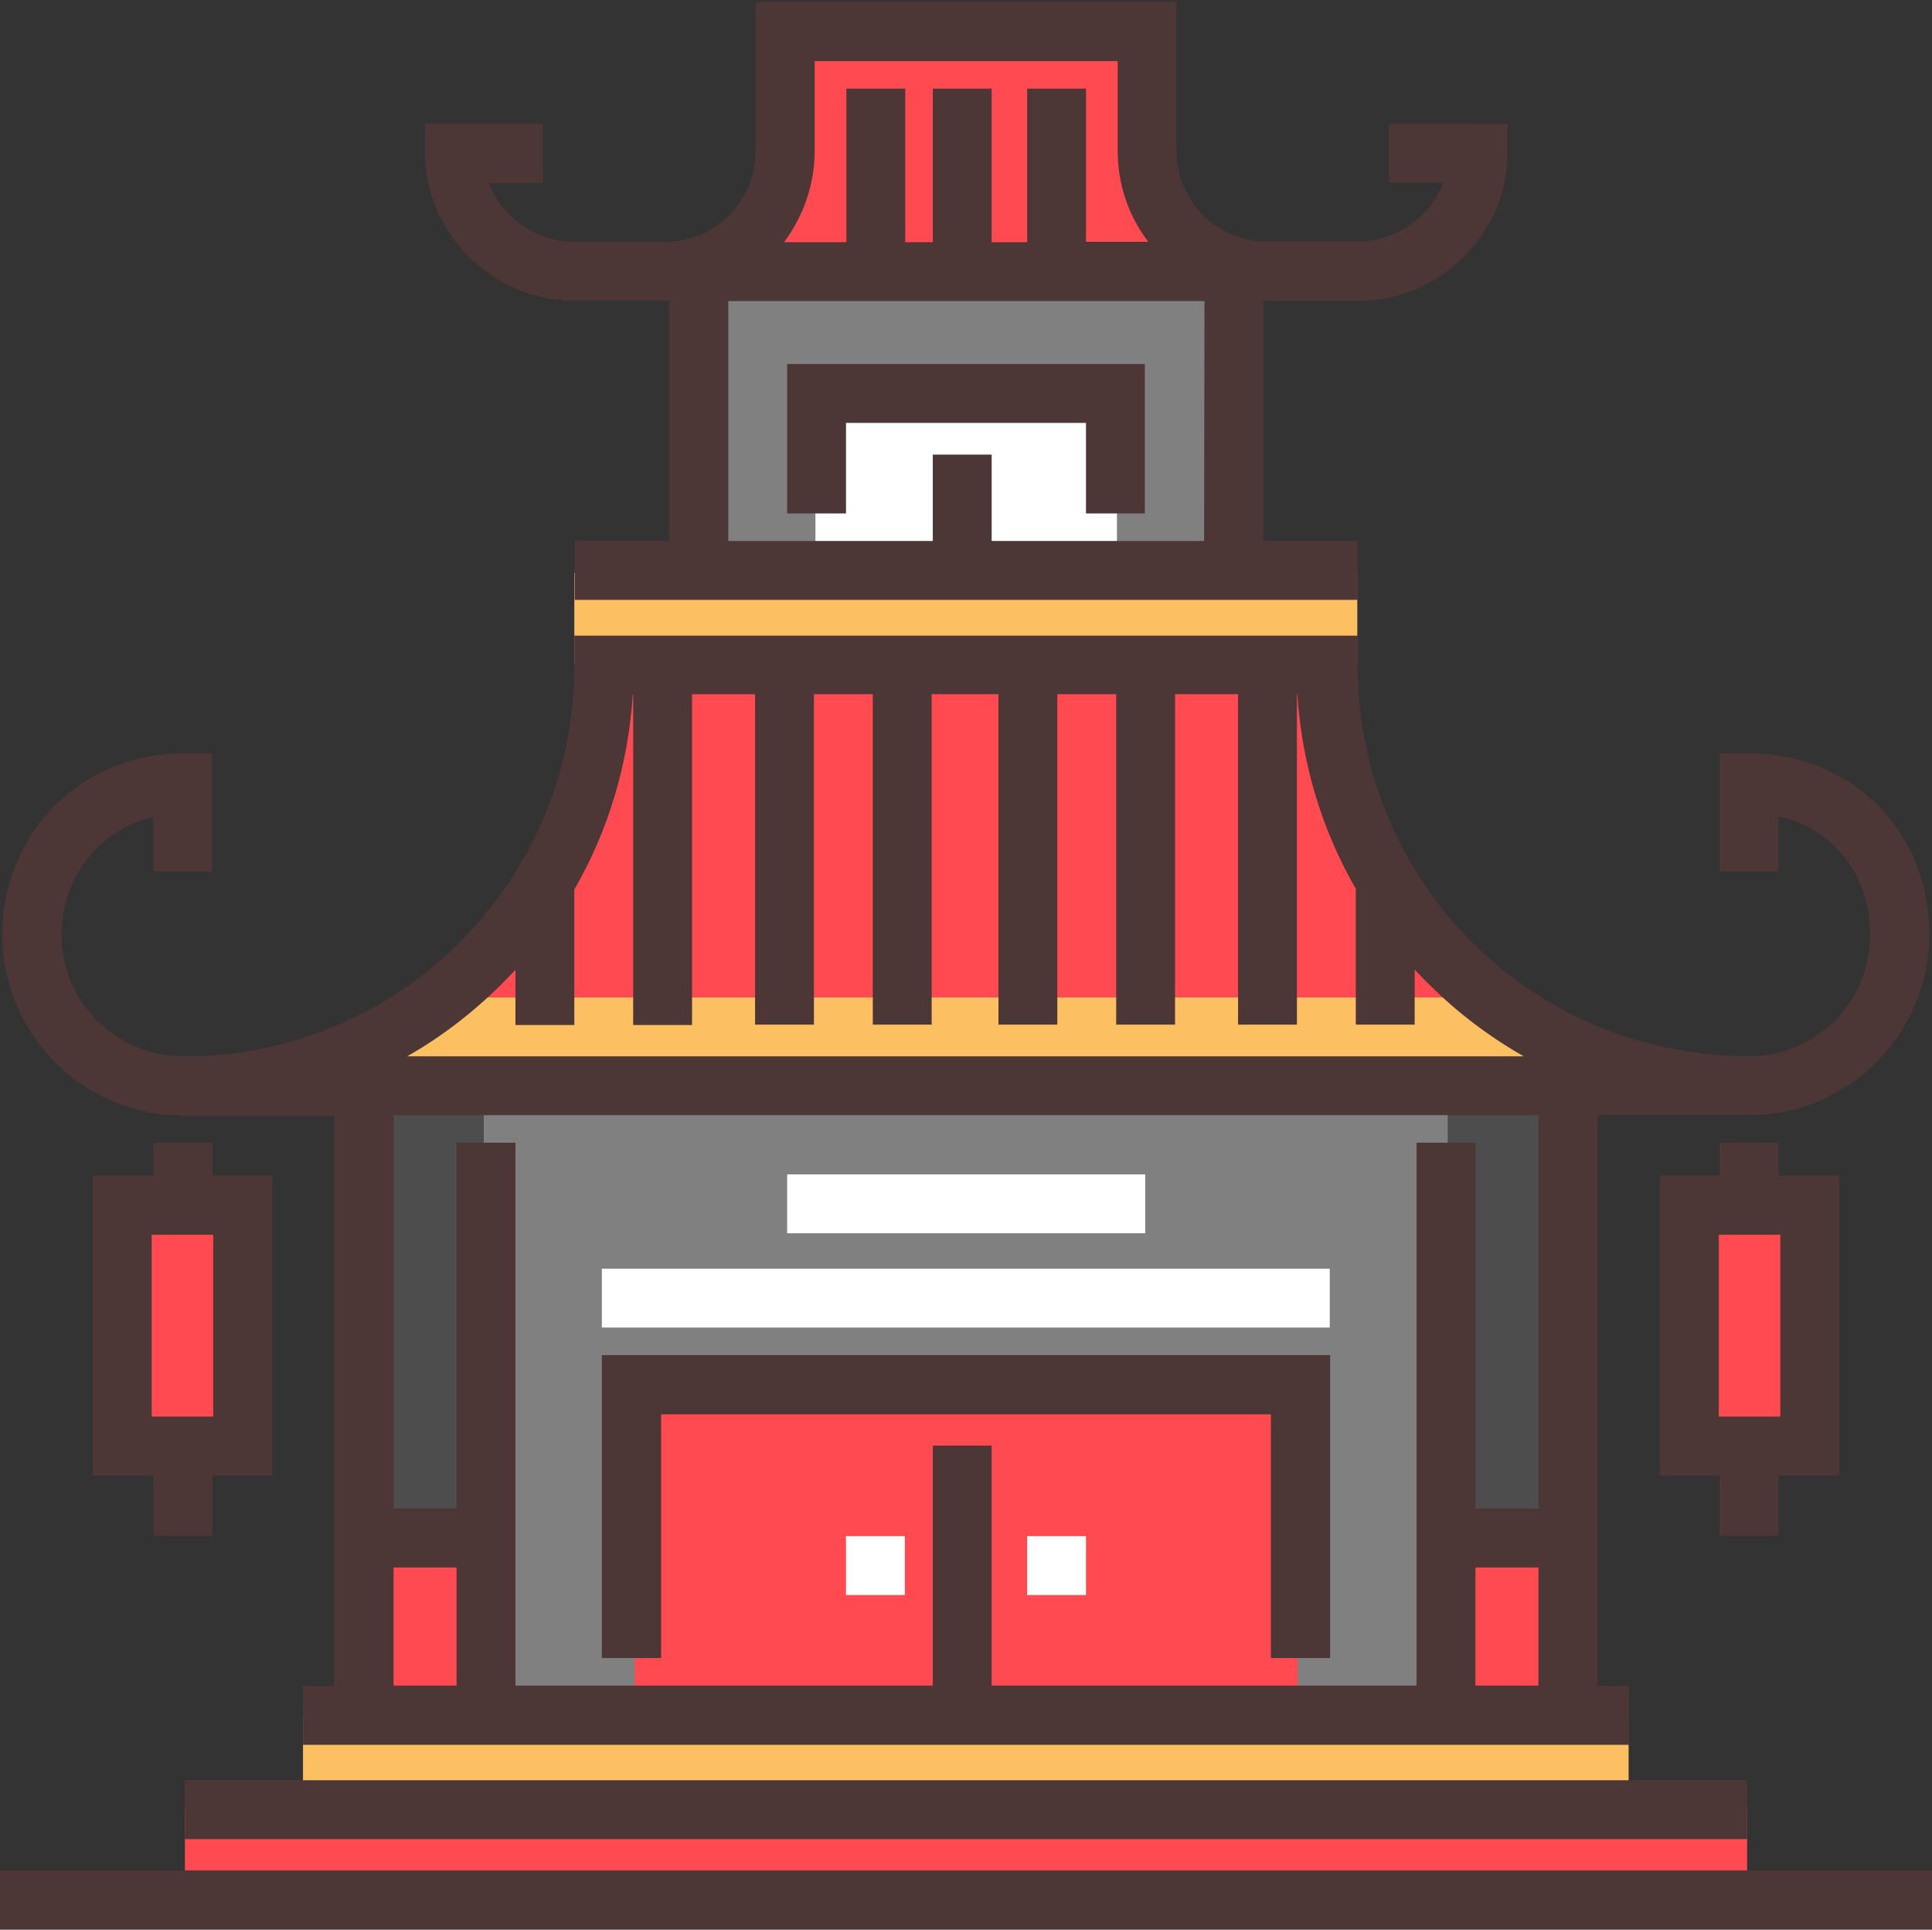 <?xml version="1.0" encoding="utf-8"?>
<!-- Generator: Adobe Illustrator 20.1.0, SVG Export Plug-In . SVG Version: 6.00 Build 0)  -->
<svg version="1.1" id="Layer_1" xmlns="http://www.w3.org/2000/svg" xmlns:xlink="http://www.w3.org/1999/xlink" x="0px" y="0px"
	 viewBox="0 0 512 511.5" style="enable-background:new 0 0 512 511.5;" xml:space="preserve">
<rect x="0" y="0" width="512" height="511.5" fill="#333333" stroke="none"/>
<style type="text/css">
	.st0{fill:#FF4A51;}
	.st1{fill:#808080;}
	.st2{fill:#FFFFFF;}
	.st3{fill:#FCC062;}
	.st4{fill:#4D4D4D;}
	.st5{fill:#4D3636;}
</style>
<path class="st0" d="M176.4,71.9c17.6,0,32.2-14.3,32.2-31.9V7.8h94.9V40c0,17.6,14.6,31.9,32.3,31.9"/>
<rect x="184.1" y="71.9" class="st1" width="143.7" height="79.9"/>
<rect x="216.1" y="103.9" class="st2" width="79.9" height="47.9"/>
<rect x="152.2" y="151.8" class="st3" width="207.5" height="24"/>
<path class="st0" d="M463.6,288c-61.7,0-111.8-48.7-111.8-111.3H160.2c0,62.6-50.1,111.5-111.8,111.5"/>
<rect x="104.3" y="264.4" class="st3" width="303.4" height="22.9"/>
<g>
	<rect x="447.6" y="319.5" class="st0" width="31.9" height="63.9"/>
	<rect x="32.4" y="319.5" class="st0" width="31.9" height="63.9"/>
</g>
<rect x="128.2" y="287.5" class="st1" width="255.5" height="167.7"/>
<rect x="168.2" y="367.4" class="st0" width="175.7" height="87.8"/>
<rect x="96.3" y="287.5" class="st4" width="31.9" height="167.7"/>
<rect x="96.3" y="407.3" class="st0" width="31.9" height="47.9"/>
<rect x="383.8" y="287.5" class="st4" width="31.9" height="167.7"/>
<rect x="383.8" y="407.3" class="st0" width="31.9" height="47.9"/>
<rect x="80.3" y="455.2" class="st3" width="351.3" height="24.5"/>
<rect x="49" y="479.2" class="st0" width="414" height="24"/>
<rect y="495.8" class="st5" width="512" height="15.6"/>
<rect x="49" y="471.9" class="st5" width="414" height="15.6"/>
<polygon class="st5" points="352.5,439.5 336.8,439.5 336.8,374.9 175.2,374.9 175.2,439.5 159.5,439.5 159.5,359.2 352.5,359.2 "/>
<g>
	<rect x="159.5" y="336.3" class="st2" width="192.9" height="15.6"/>
	<rect x="208.6" y="311.3" class="st2" width="94.9" height="15.6"/>
	<rect x="224.2" y="407.2" class="st2" width="15.6" height="15.6"/>
	<rect x="272.2" y="407.2" class="st2" width="15.6" height="15.6"/>
</g>
<polygon class="st5" points="303.4,136.1 287.8,136.1 287.8,112.1 224.2,112.1 224.2,136.1 208.6,136.1 208.6,96.5 303.4,96.5 "/>
<path class="st5" d="M368.1,32.8v15.6h14.4c-3.4,9-12.4,15.6-22.7,15.6h-24v0c-13.6,0-24-10.8-24-24.1V0.5H200.2V40
	c0,13.3-10.4,24.1-24,24.1v0h-24c-10.3,0-19.3-6.6-22.7-15.6h14.4V32.8h-31.3v7.8c0,21.2,18,39.1,39.6,39.1h25.1v63.6h-25V159h207.5
	v-15.6h-25V79.8h25.1c21.6,0,39.6-17.9,39.6-39.1v-7.8C399.4,32.8,368.1,32.8,368.1,32.8z M215.9,40V16.2h80.3V40
	c0,9.1,3,17.4,8.1,24.1h-16.5V23.5h-15.6v40.7h-9.4V23.5h-15.6v40.7h-7.3V23.5h-15.6v40.7h-16.5C212.8,57.4,215.9,49.1,215.9,40z
	 M319.1,143.4h-56.3v-22.9h-15.6v22.9h-54.2V79.8h126.2L319.1,143.4L319.1,143.4z"/>
<path class="st5" d="M463.5,199.7h-7.8V231h15.6v-14.6c14.5,3.2,24.3,15.4,24.3,31.4c0,17.6-14.2,32-31.6,32.2v0
	c-28.2,0-54.2-10.7-73.7-30c-5.7-5.7-10.7-12-14.9-18.7V231h-0.1c-10.1-16.2-15.5-35-15.5-54.7v-7.8H152.2v7.8
	c0,19.7-5.4,38.5-15.5,54.7h-0.2v0.3c-4.2,6.7-9.2,13-14.9,18.7c-18.5,18.4-42.9,29-69.3,30h-3.9c-17.7,0-32.1-14.5-32.1-32.2
	c0-15.4,10.2-27.9,24.3-31.3V231h15.6v-31.3h-7.8c-26.8,0-47.8,21.1-47.8,48c0,26.3,21.2,47.7,47.3,48v0.1c1.5,0,40.7-0.1,40.7-0.1
	v151.2h-8.3v15.6h351.4v-15.6h-8.3V295.6h40.2c26.3,0,47.7-21.6,47.7-48C511.3,220.4,490.8,199.7,463.5,199.7z M132.7,261.1
	c1.3-1.3,2.6-2.7,3.9-4v14.6h15.6v-35.9c9-15.6,14.3-33.2,15.5-51.7h0.1v87.6h15.6V184h16.7v87.6h15.6V184h15.6v87.6h15.6V184h17.7
	v87.6h15.6V184h15.6v87.6h15.6V184h16.7v87.6h15.6V184h0.1c1.2,18.4,6.5,36,15.5,51.6v36h15.6V257c1.3,1.4,2.5,2.7,3.9,4
	c7.5,7.5,15.9,13.8,25,19H107.9C116.9,274.9,125.2,268.5,132.7,261.1z M104.3,415.5H121v31.3h-16.7V415.5z M391,446.8v-31.3h16.7
	v31.3H391z M407.7,399.9H391v-97h-15.6v143.9H262.8v-63.6h-15.6v63.6H136.6V302.9H121v97h-16.7V295.6h303.4L407.7,399.9L407.7,399.9
	z"/>
<path class="st5" d="M471.3,302.9h-15.6v8.7h-15.9v79.5h15.9v16h15.6v-16h16.1v-79.5h-16.1V302.9z M471.8,375.5h-16.3v-48.2h16.3
	V375.5z"/>
<path class="st5" d="M56.3,302.9H40.7v8.7H24.6v79.5h16.1v16h15.6v-16h15.9v-79.5H56.3V302.9z M56.5,375.5H40.2v-48.2h16.3
	L56.5,375.5L56.5,375.5z"/>
</svg>
